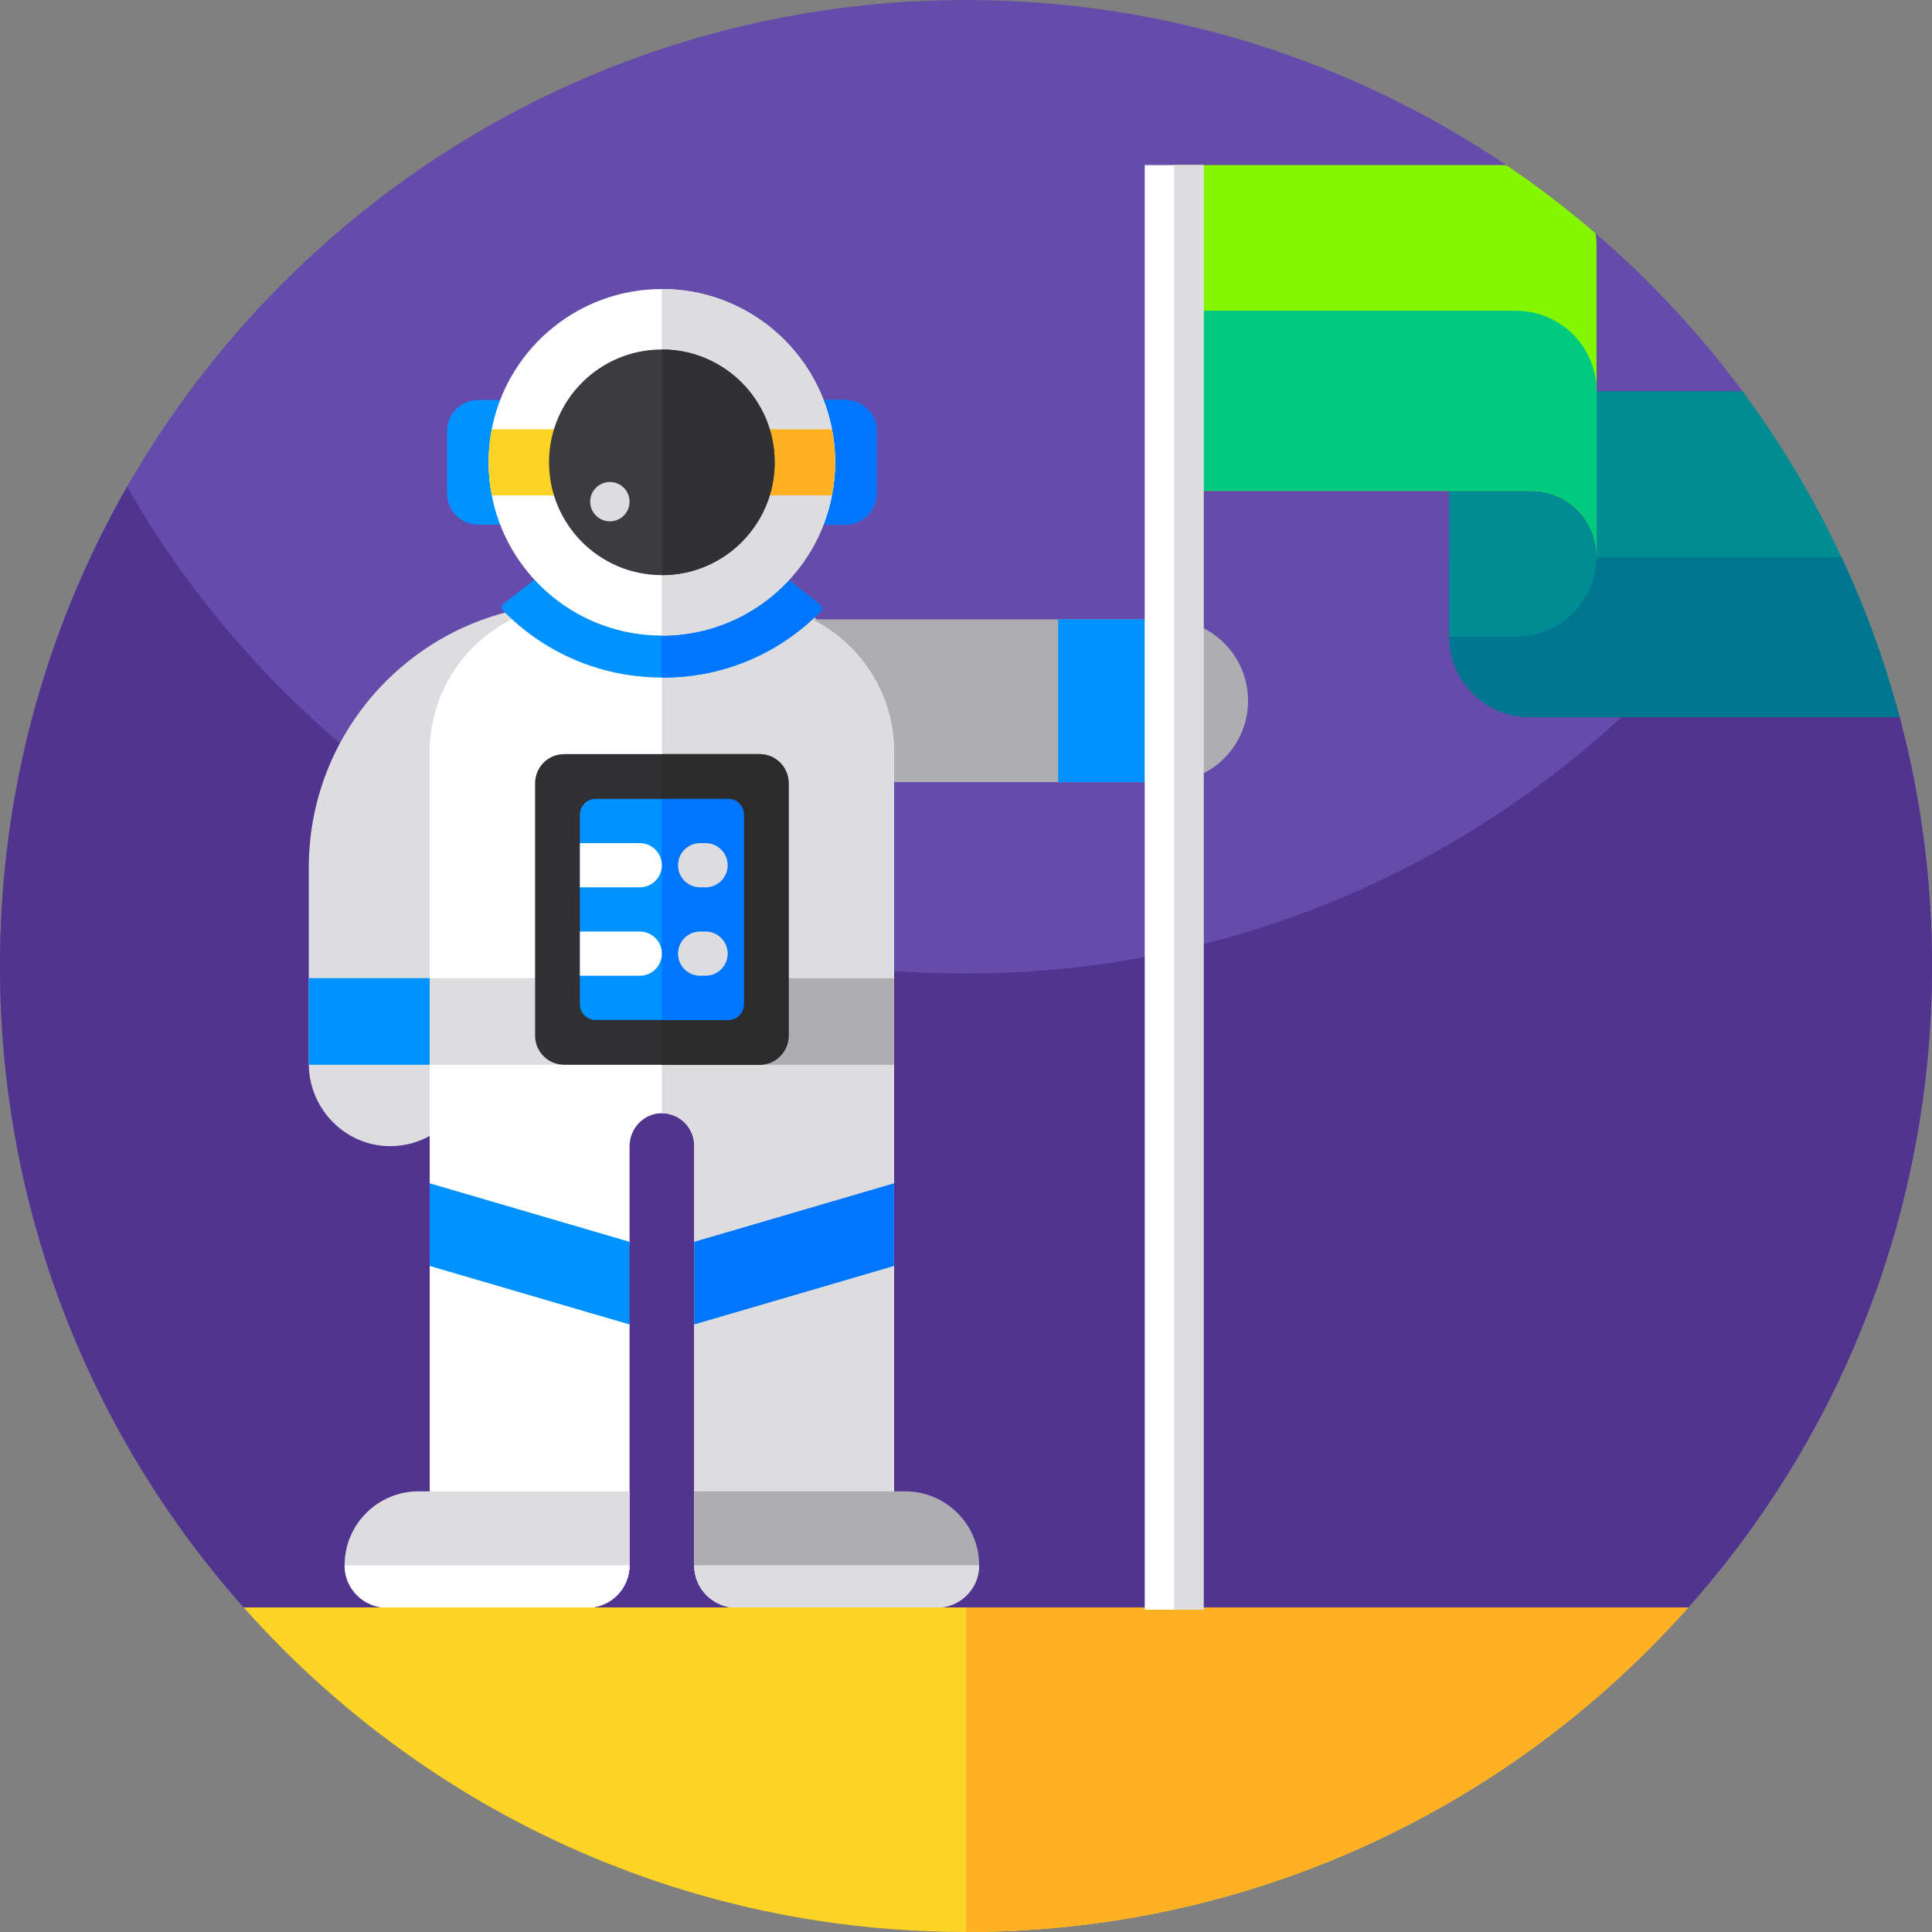 <svg id="Capa_1" enable-background="new 0 0 512 512" height="512" viewBox="0 0 512 512" width="512" xmlns="http://www.w3.org/2000/svg"><rect x="0" y="0" width="512" height="512" fill="#808080" stroke="none"/><g><g><path d="m512 256c0 65.237-24.395 124.779-64.576 169.984-121.749 54.709-261.099 54.709-382.848 0-40.181-45.205-64.576-104.747-64.576-169.984 0-141.387 114.613-256 256-256 53.035 0 102.293 16.117 143.157 43.744 0 10.005 8.107 18.112 18.112 18.112h5.589c14.475 12.437 27.541 26.475 38.933 41.845v44.715c0 22.997 18.635 41.632 41.632 41.632 5.601 21.035 8.577 43.147 8.577 65.952z" fill="#654baa"/><g><g><path d="m512 256c0 65.237-24.405 124.779-64.576 169.984-121.749 54.709-261.099 54.709-382.848 0-40.171-45.205-64.576-104.747-64.576-169.984 0-46.219 12.245-89.568 33.675-126.997 44.128 77.066 127.168 129.002 222.325 129.002 84.544 0 159.52-40.992 206.133-104.181 2.656 20.437 20.128 36.224 41.291 36.224 5.6 21.035 8.576 43.157 8.576 65.952z" fill="#513390"/></g></g></g><g><g><path d="m225.533 181.319c.156 12.044-9.559 21.854-21.567 21.854h-78.996v78.996c0 12.008-9.814 21.726-21.858 21.57-11.744-.156-21.111-9.858-21.279-21.57-.004-.108-.004-.216-.004-.324v-51.885c0-38.619 31.305-69.928 69.925-69.928h51.889c11.856 0 21.738 9.431 21.89 21.287z" fill="#dddddf"/><path d="m124.97 259.225v22.945h-43.137c-.004-.108-.004-.216-.004-.324v-22.621z" fill="#0092ff"/><path d="m330.746 185.705c0 11.912-9.655 21.57-21.57 21.57h-133.922c-11.916 0-21.57-9.659-21.57-21.57 0-11.916 9.655-21.57 21.57-21.57h133.921c11.916 0 21.571 9.654 21.571 21.57z" fill="#aeadb2"/><path d="m236.934 199.295v114.891l-6 11.52 6 9.411v79.699c0 6.212-5.036 11.249-11.249 11.249h-30.47c-6.213 0-11.249-5.036-11.249-11.249v-63.96l8-9.249-8-11.683v-26.344c0-2.365-.959-4.506-2.508-6.056-1.579-1.579-3.772-2.544-6.189-2.507-4.71.072-8.431 4.047-8.431 8.757v25.826l-10 10.871 10 10.222v64.122c0 6.212-5.036 11.249-11.249 11.249h-41.719v-90.947l6.502-6.004-6.502-14.928v-114.894c0-21.682 17.577-39.258 39.258-39.258h44.543c21.685-.001 39.263 17.578 39.263 39.262z" fill="#fff"/><path d="m197.672 160.034h-22.269v134.984c4.73 0 8.564 3.834 8.564 8.564v111.235c0 6.212 5.036 11.249 11.249 11.249h30.472c6.212 0 11.247-5.035 11.247-11.247v-104.007-22.015-89.501c-.001-21.684-17.579-39.262-39.263-39.262z" fill="#dddddf"/><path d="m113.87 259.225h123.064v22.945h-123.064z" fill="#dddddf"/><path d="m175.402 259.225h61.532v22.945h-61.532z" fill="#aeadb2"/><g><g><path d="m216.336 159.444-8.1-6.313h-65.968l-8.1 6.313-.755.588c-.557.434-.615 1.258-.121 1.763.077.079.155.158.233.237 11.118 11.242 25.928 17.459 41.726 17.523.019.001.038.001.057.001 15.729.24 30.858-6.038 41.905-17.238l.286-.29c.498-.505.444-1.331-.115-1.767z" fill="#0092ff"/></g><path d="m217.389 160.265c.557.434.61 1.257.115 1.76l-.009.009c-11.238 11.361-26.249 17.59-42.24 17.522-.001-.001-.001-.001-.002-.002v-26.424h32.984l8.1 6.313z" fill="#0076ff"/></g><path d="m232.336 114.255v16.529c0 4.558-3.695 8.257-8.257 8.257h-97.359c-4.562 0-8.257-3.699-8.257-8.257v-16.529c0-4.562 3.695-8.261 8.257-8.261h97.359c4.562 0 8.257 3.699 8.257 8.261z" fill="#0092ff"/><path d="m232.336 114.255v16.529c0 4.558-3.695 8.257-8.257 8.257h-48.677v-33.047h48.677c4.562 0 8.257 3.699 8.257 8.261z" fill="#0076ff"/><g><path d="m221.315 122.516c0 2.992-.287 5.92-.835 8.756-.096.507-.204 1.015-.32 1.518-4.666 20.416-22.933 35.643-44.759 35.643-21.83 0-40.097-15.227-44.763-35.643-.116-.503-.22-1.011-.32-1.518-.547-2.836-.835-5.764-.835-8.756 0-2.988.288-5.912.831-8.74.096-.511.204-1.019.32-1.526 4.665-20.416 22.937-35.647 44.767-35.647s40.105 15.235 44.763 35.655c.116.503.22 1.011.316 1.518.552 2.828.835 5.752.835 8.74z" fill="#fff"/><path d="m221.315 122.516c0 2.992-.287 5.92-.835 8.756-.096.507-.204 1.015-.32 1.518-4.666 20.416-22.933 35.643-44.759 35.643v-91.83c21.83 0 40.105 15.235 44.763 35.655.116.503.22 1.011.316 1.518.552 2.828.835 5.752.835 8.74z" fill="#dddddf"/><path d="m221.315 122.508c0 2.992-.287 5.92-.835 8.756h-45.078v-17.496h45.078c.552 2.828.835 5.752.835 8.74z" fill="#feb123"/><path d="m175.699 113.776v17.496h-45.38c-.547-2.836-.835-5.764-.835-8.756 0-2.988.288-5.912.831-8.74z" fill="#fdd425"/></g><g><path d="m205.3 122.518c0 16.435-13.258 29.772-29.664 29.898-.079.002-.158.002-.236.002-16.514 0-29.9-13.386-29.9-29.9s13.386-29.9 29.9-29.9c.079 0 .158 0 .236.002 16.406.126 29.664 13.463 29.664 29.898z" fill="#3c3b40"/><path d="m205.3 122.518c0 16.514-13.386 29.9-29.9 29.9v-59.8c16.514 0 29.9 13.386 29.9 29.9z" fill="#313133"/><path d="m166.838 132.95c0 2.881-2.335 5.216-5.216 5.216s-5.216-2.335-5.216-5.216 2.335-5.216 5.216-5.216 5.216 2.336 5.216 5.216z" fill="#dddddf"/></g><path d="m208.996 207.551v66.921c0 4.25-3.447 7.698-7.702 7.698h-51.784c-4.254 0-7.702-3.447-7.702-7.698v-66.921c0-4.254 3.447-7.701 7.702-7.701h51.785c4.254 0 7.701 3.447 7.701 7.701z" fill="#313133"/><path d="m208.996 207.551v66.921c0 4.25-3.447 7.698-7.702 7.698h-25.892v-82.32h25.892c4.255 0 7.702 3.447 7.702 7.701z" fill="#2b2b2b"/><path d="m192.982 211.722h-35.16c-2.289 0-4.142 1.857-4.142 4.142v50.291c0 2.289 1.854 4.142 4.142 4.142h35.16c2.285 0 4.138-1.854 4.138-4.142v-50.291c.001-2.285-1.853-4.142-4.138-4.142z" fill="#0092ff"/><path d="m166.838 395.223v19.593c0 6.212-5.036 11.249-11.249 11.249h-53.024c-6.137 0-11.188-4.919-11.248-11.055-.053-5.485 2.15-10.461 5.739-14.047 3.547-3.547 8.448-5.74 13.857-5.74z" fill="#dddddf"/><path d="m259.486 415.01c-.059 6.136-5.111 11.055-11.248 11.055h-53.023c-6.213 0-11.249-5.036-11.249-11.249v-19.593h55.924c5.409 0 10.31 2.193 13.857 5.74 3.59 3.585 5.792 8.562 5.739 14.047z" fill="#aeadb2"/><path d="m197.121 215.864v50.291c0 2.289-1.854 4.142-4.138 4.142h-17.58v-58.576h17.58c2.284.001 4.138 1.858 4.138 4.143z" fill="#0076ff"/><g fill="#fff"><path d="m175.4 229.296c0 3.235-2.623 5.858-5.858 5.858h-15.862v-11.716h15.862c3.236 0 5.858 2.622 5.858 5.858z"/><path d="m175.4 252.724c0 3.235-2.623 5.858-5.858 5.858h-15.862v-11.716h15.862c3.236 0 5.858 2.622 5.858 5.858z"/></g><path d="m192.838 229.296c0 3.235-2.623 5.858-5.858 5.858h-1.438c-3.235 0-5.858-2.623-5.858-5.858 0-3.235 2.623-5.858 5.858-5.858h1.438c3.236 0 5.858 2.622 5.858 5.858z" fill="#dddddf"/><path d="m185.542 246.866h1.438c3.235 0 5.858 2.623 5.858 5.858 0 3.235-2.623 5.858-5.858 5.858h-1.438c-3.235 0-5.858-2.623-5.858-5.858 0-3.236 2.623-5.858 5.858-5.858z" fill="#dddddf"/><path d="m113.87 313.586 52.968 15.513v21.902l-52.968-15.513z" fill="#0092ff"/><path d="m236.934 313.586v21.902l-52.968 15.513v-21.902z" fill="#0076ff"/><path d="m280.427 164.135h22.945v43.141h-22.945z" fill="#0092ff"/><path d="m91.317 414.816h75.521c0 6.212-5.036 11.249-11.249 11.249h-53.024c-6.211 0-11.248-5.037-11.248-11.249z" fill="#fff"/><path d="m259.487 414.816c0 6.211-5.037 11.249-11.249 11.249h-53.023c-6.213 0-11.249-5.036-11.249-11.249z" fill="#dddddf"/></g><path d="m447.424 425.984c-13.472 15.168-28.725 28.715-45.419 40.331-41.418 28.8-91.733 45.685-146.005 45.685-13.131 0-26.037-.992-38.635-2.901-39.467-5.973-75.979-20.949-107.371-42.784-16.693-11.616-31.947-25.163-45.419-40.331z" fill="#fdd425"/><path d="m447.424 425.984c-13.472 15.168-28.725 28.715-45.419 40.331-41.418 28.8-91.733 45.685-146.005 45.685v-86.016z" fill="#feb123"/><g><g><path d="m503.424 190.048h-98.027c-11.787 0-21.333-9.557-21.333-21.344v-65.003h77.728c18.944 25.547 33.237 54.742 41.632 86.347z" fill="#008c92"/><path d="m503.424 190.048h-98.027c-11.787 0-21.333-9.557-21.333-21.344v-21.013h103.968c6.325 13.514 11.488 27.68 15.392 42.357z" fill="#007691"/><path d="m384.063 98.784v69.927h17.704c11.785 0 21.339-9.554 21.339-21.339v-48.588z" fill="#008c92"/></g><path d="m423.115 130.091v17.28c0-.149 0-.288-.011-.437-.235-9.291-7.776-16.736-17.088-16.843h-94.859v-86.347h88c8.256 5.568 16.171 11.616 23.701 18.112.16 1.056.245 2.133.245 3.232v64.992z" fill="#84f600"/><path d="m423.103 103.697v43.236c-.229-9.289-7.779-16.734-17.088-16.839h-94.855v-47.734h90.607c11.787 0 21.336 9.549 21.336 21.337z" fill="#00ca7f"/></g><path d="m303.368 43.748h15.582v382.823h-15.582z" fill="#fff"/><path d="m311.159 43.748h7.791v382.823h-7.791z" fill="#dddddf"/></g></g></svg>